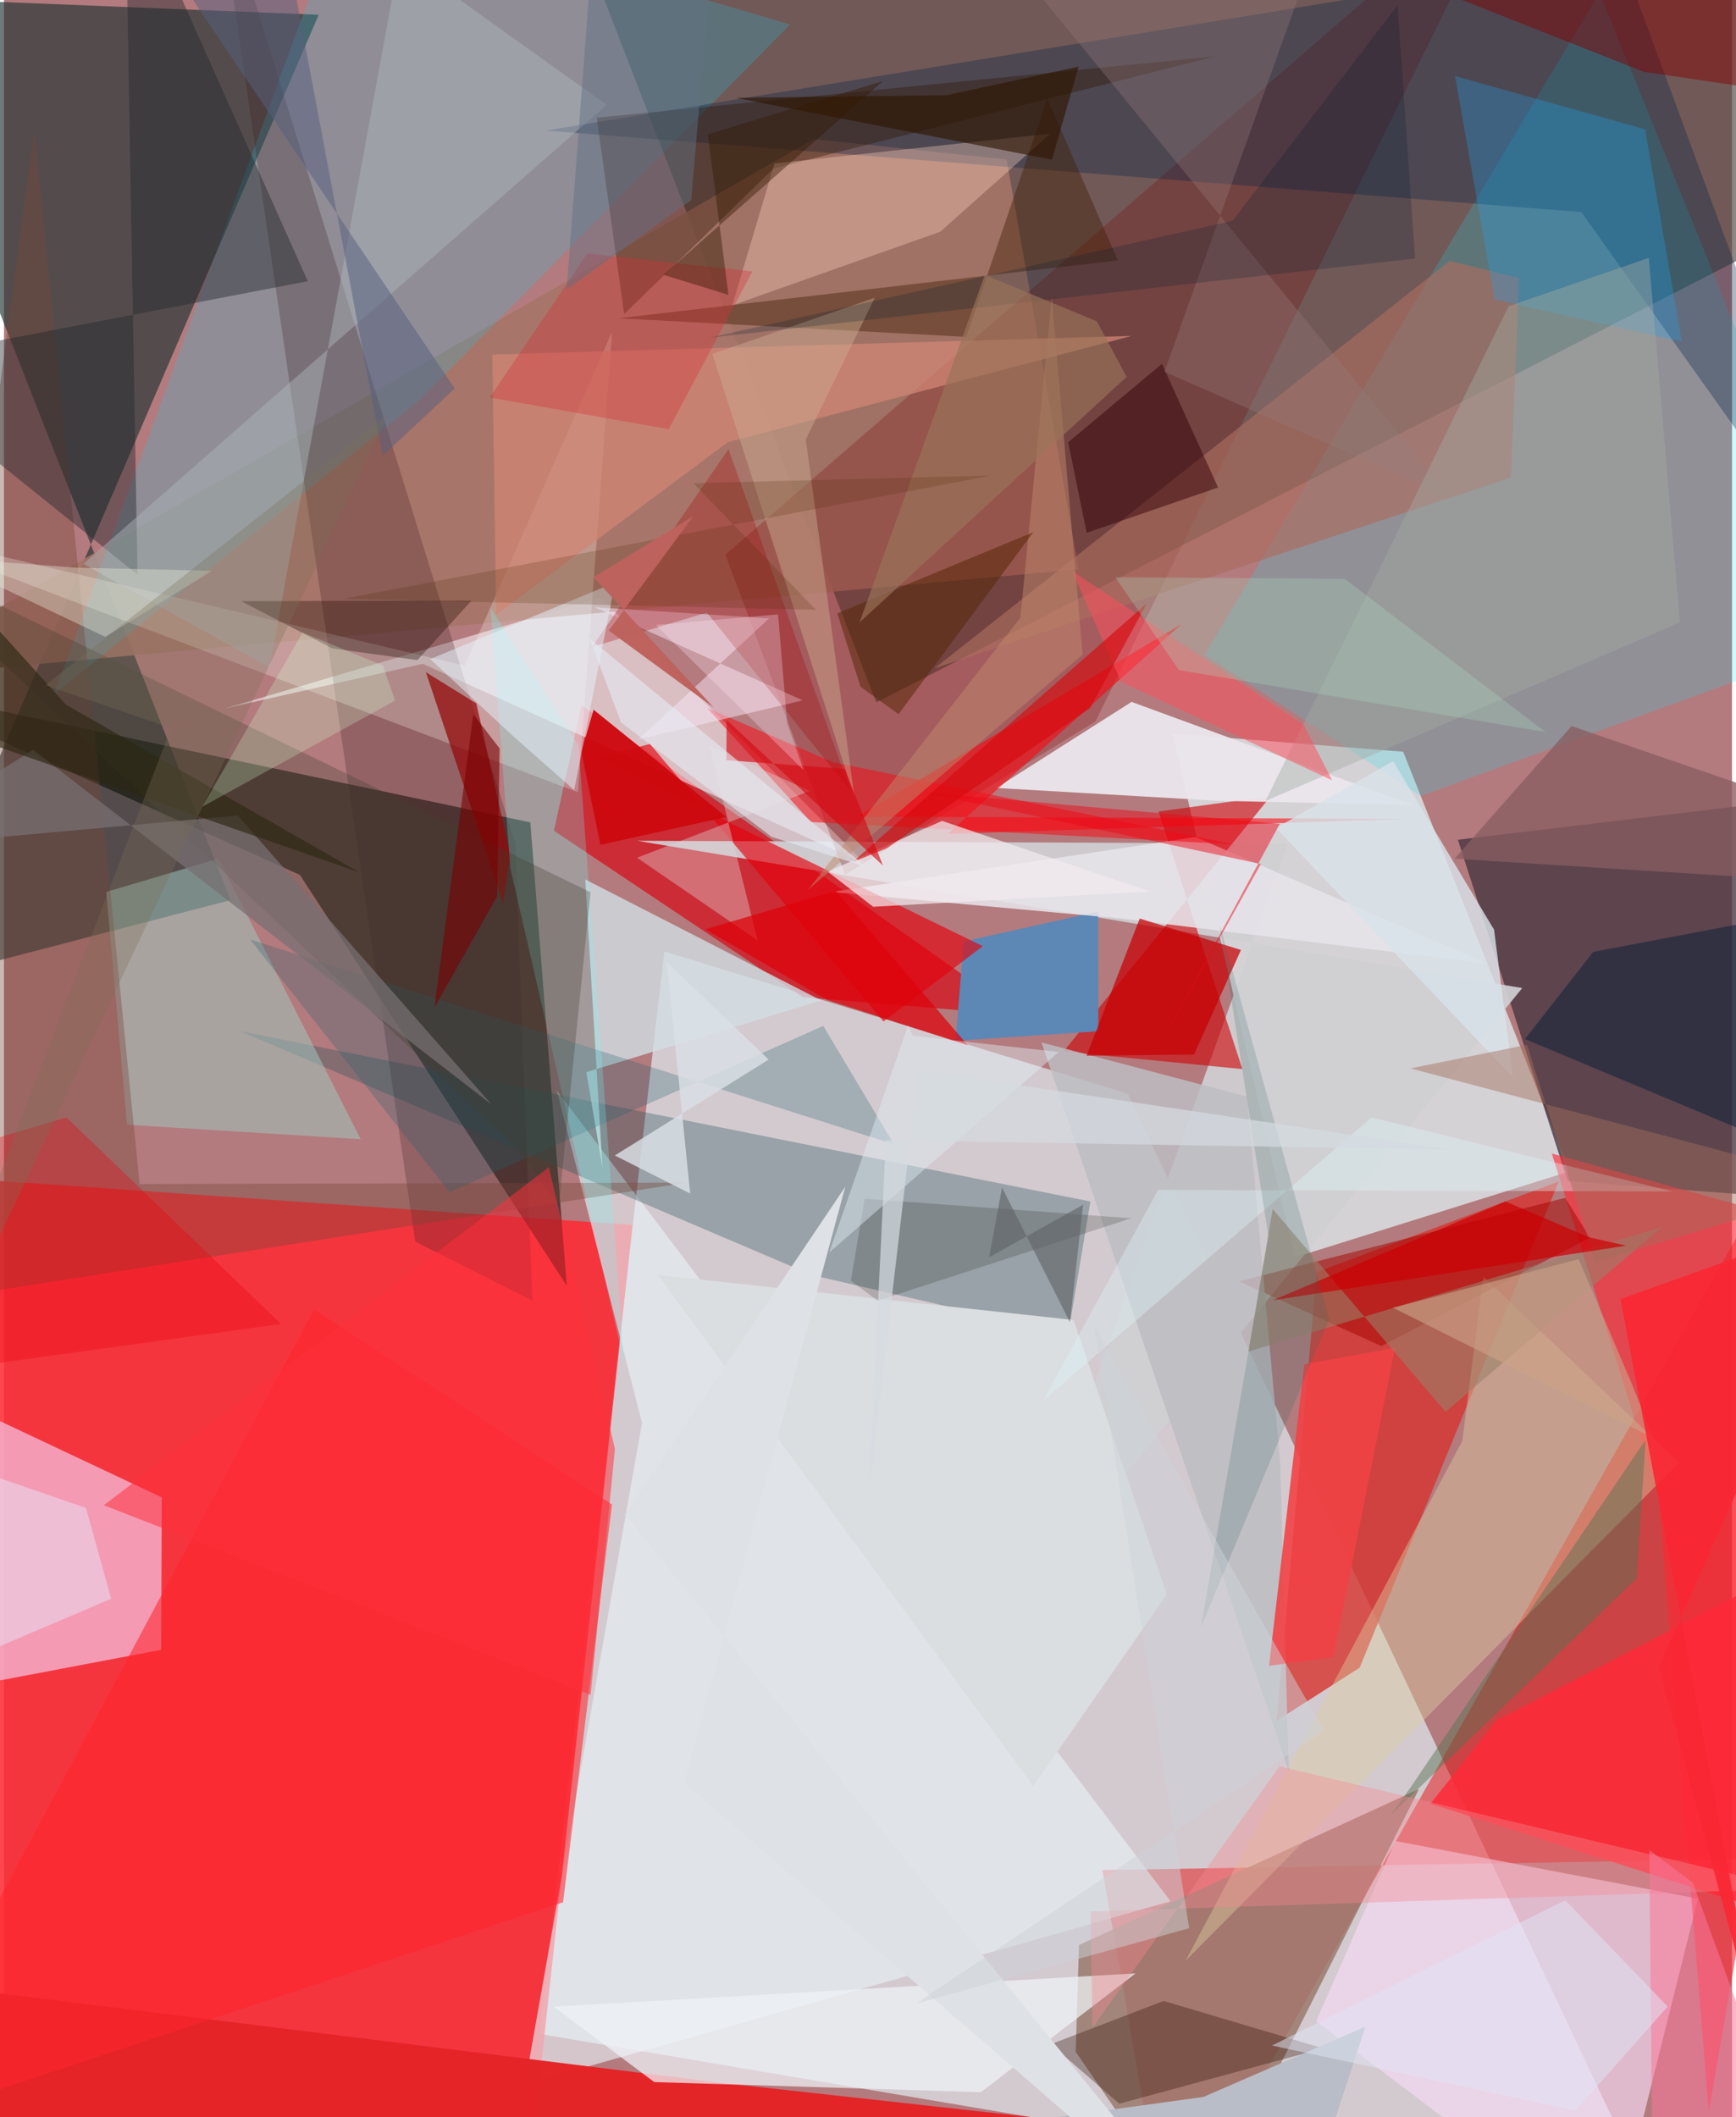 <svg xmlns="http://www.w3.org/2000/svg" width="228" height="278" viewBox="0 0 836 1024"><path fill="#b37b7e" d="M0 0h836v1024H0z"/><path fill="#dce3e8" fill-opacity=".757" d="M802.333 1075.693L543.67 528.964l-224.214-68.777-60.341 523.555z"/><path fill="#ff2b35" fill-opacity=".871" d="M304.073 592.466l-325.712-22.619-25.13 465.723L250.433 1086z"/><path fill="#4f4843" fill-opacity=".655" d="M889.406 99.977L898-62H266.467l155.555 401.722z"/><path fill="#203331" fill-opacity=".643" d="M-49.74 476.798l159.344-41.435L-62-1.474l214.258 8.62z"/><path fill="#e5fbfe" fill-opacity=".675" d="M624.457 608.16l133.033-41.648-80.579-202.934-111.654-8.816z"/><path fill="#070c01" fill-opacity=".549" d="M-62 331.136l205.158 92.004 129.116 198.712-17.634-224.096z"/><path fill="#e80000" fill-opacity=".459" d="M563.078 1086L898 492.455l-6.616 405.863-359.977 6.18z"/><path fill="#43343e" fill-opacity=".765" d="M756.48 571.27l-53.093-165.125L898 382.907l-26.233 197.075z"/><path fill="#d5342f" fill-opacity=".796" d="M635.107 615.279l-19.438 217.004 40.182-25.679 96.332-235.18z"/><path fill="#f3c4e2" fill-opacity=".71" d="M76.348 724.234L-3.97 686.383-62 824.15l138.058-26.196z"/><path fill="#d9030f" fill-opacity=".647" d="M279.406 341.043l212.085 149.982-105.045-8.73L266.072 401.8z"/><path fill="#d0d0d3" fill-opacity=".922" d="M487.864 779.884L734.52 477.876 306.318 406.66l314.83 1.324z"/><path fill="#10e3f7" fill-opacity=".204" d="M685.315 385.061L898 307.452 771.886-3.622 580.878 316.674z"/><path fill="#fcf9ff" fill-opacity=".529" d="M106.831 342.683l95.775-21.62 214.08 96.757-128.062-128.764z"/><path fill="#a77567" fill-opacity=".882" d="M391.642 67.279L-62 328.314l581.856-52.97-34.79-198.202z"/><path fill="#f6daf4" fill-opacity=".659" d="M819.524 918.292L777.596 1086l-142.74-108.455 38.254-87.107z"/><path fill="#e8f1f5" fill-opacity=".635" d="M267.43 527.353l296.95 392.234-312.316 88.535 56.613-319.9z"/><path fill="#245258" fill-opacity=".325" d="M390.853 616.7l123.965 28.715 10.791-64.277-411.6-82.484z"/><path fill="#1dc7e7" fill-opacity=".231" d="M24.43 335.56l176.45-141.912L380.276 11.882 166.13-51.479z"/><path fill="#9a7a6d" fill-opacity=".851" d="M684.564 865.296l-164.495 75.442-1.586 51.65 58.976 85.628z"/><path fill="#e32528" fill-opacity=".992" d="M555.912 1030.472L-36.114 1086-62 956.662l408.802 50.716z"/><path fill="#7a0200" fill-opacity=".251" d="M528.008 348.983l-121.106 74.1-57.895-154.816L730.11-62z"/><path fill="#ce0004" fill-opacity=".596" d="M512.56 508.588l86.548 8.486-40.561-124.561 54.35-7.497z"/><path fill="#eae6ec" fill-opacity=".969" d="M681.61 389.342l-94.115-2.007-107.426-6.238 65.446-41.616z"/><path fill="#ff2835" fill-opacity=".624" d="M898 598.932l-73.248 422.244-24.286-297.682-51.673-165.577z"/><path fill="#d1dee4" fill-opacity=".792" d="M281.235 425.358l114.14 58.516-113.63 34.68 7.778 46.139z"/><path fill="#002246" fill-opacity=".318" d="M898 292.147L782.062-21.884 262.018 63.153l501.09 39.392z"/><path fill="#5c88b6" fill-opacity=".988" d="M529.433 498.78l-.089-57.936-65.056 14.532-3.945 48.006z"/><path fill="#e6e4e9" fill-opacity=".882" d="M400.151 431.421l139.293 12.749L717.434 466l-141.008-61.166z"/><path fill="#eff2f7" fill-opacity=".733" d="M265.939 970.563l48.644 36.466 158.021 4.89 74.793-57.454z"/><path fill="#3a1e21" fill-opacity=".263" d="M198.949 600.492l56.68 28.5-8.29-221.003L102.022-62z"/><path fill="#a1c9c2" fill-opacity=".506" d="M103.789 415.278L49.496 431.41l10.023 112.57 113.054 7.024z"/><path fill="#fd020b" fill-opacity=".569" d="M677.721 396.122l-264.792-1.156 156.823-93.136-113.186 101.481z"/><path fill="#ddcea2" fill-opacity=".416" d="M571.636 948.347l238.662-240.951-94.559-89.916-10.283 79.54z"/><path fill="#774639" fill-opacity=".38" d="M14.706 62.951L-62 633.238l392.418-61.257-264.794.722z"/><path fill="#fffff4" fill-opacity=".255" d="M294.192 160.547l-71.29 161.369L-62 254.706l339.688 128.493z"/><path fill="#e6000b" fill-opacity=".639" d="M473.518 457.627l-48.036 36.436L312.513 359.82l-25.695 6.75z"/><path fill="#a96d5f" fill-opacity=".655" d="M699.336 126.21l-249.05 196.968 278.736-92.186 4.004-96.568z"/><path fill="#2c1500" fill-opacity=".369" d="M300.032 151.924l72.28-70.435 213.67-54.228L286.768 56.9z"/><path fill="#ffd7c5" fill-opacity=".345" d="M352.327 147.681l100.58-35.572 53.332-47.485-133.462 14.452z"/><path fill="#ff2939" fill-opacity=".855" d="M898 938.829L690.123 872.37l31.961-40.304 136.47-70.704z"/><path fill="#22262c" fill-opacity=".427" d="M58.59-62l88.378 198.018L-62 176.149 64.615 277.941z"/><path fill="#1ca3f2" fill-opacity=".294" d="M721.118 144.822l90.569 20.448-17.752-102.748-91.968-25.746z"/><path fill="#a50401" fill-opacity=".51" d="M755.281 579.347l12 19.272-100.972 52.447-68.802-31.346z"/><path fill="#940709" fill-opacity=".722" d="M245.061 413.807l-3.6 22.94-37.347-111.611 24.39 15.064z"/><path fill="#dadee1" d="M497.988 863.893L316.368 616.66l201.045 21.763 45.11 132.782z"/><path fill="#d18674" fill-opacity=".741" d="M545.65 162.45l-309.366 9.044 1.816 125.954 112.047-83.562z"/><path fill="#f3121b" fill-opacity=".553" d="M340.195 342.445l50.202 55.147 204.496 10.767-193.997-39.721z"/><path fill="#bdbdc2" fill-opacity=".851" d="M621.556 856.71L501.92 504.192l99.375 26.195 16.067 176.38z"/><path fill="#aeb8bd" fill-opacity=".451" d="M128.528 322.814l-90.14-50.098L291.548 50.69 191.422-20.833z"/><path fill="#f8e7f6" fill-opacity=".486" d="M306.856 357.621l79.564-18.883-100.668-45.04 84.402 5.404z"/><path fill="#3f1f00" fill-opacity=".416" d="M538.891 125.956l-34.12-78.181-39.265 115.16-168.402-8.995z"/><path fill="#ddd7da" fill-opacity=".388" d="M364.593 454.841l-58.33-39.986 83.691-32.346-48.726-21.783z"/><path fill="#23606d" fill-opacity=".275" d="M396.368 496.198l34.187 57.258-311.478-99.066 96.467 122.248z"/><path fill="#ff242e" fill-opacity=".561" d="M294.16 727.66l-144.187-94.423L-62 1030.495l332.474-110.443z"/><path fill="#2f0e00" fill-opacity=".329" d="M539.568 1017.492l98.644-26.776-77.187-22.919-54.59 20.925z"/><path fill="#74f8fa" fill-opacity=".251" d="M235.402 294.039l42.553 66.365 22.23 299.567-55.203-239.952z"/><path fill="#557451" fill-opacity=".471" d="M680.535 864.432l-10.01 13.85L789.887 763.4l4.277-67.025z"/><path fill="#0e2339" fill-opacity=".537" d="M898 435.824L853.222 551.7l-117.4-49.156 33.001-42.14z"/><path fill="#f04245" fill-opacity=".898" d="M612.017 805.685l31.147-4.15 29.811-149.677-43.906 8.005z"/><path fill="#988269" fill-opacity=".565" d="M697.373 682.866l-83.6-98.09-11.778 68.946 200.08-60.279z"/><path fill="#340209" fill-opacity=".502" d="M523.768 257.687l63.588-21.906-27.151-59.815-45.364 37.938z"/><path fill="#b9bdc7" d="M639.36 1038.961l-135.823-14.182 76.637-10.542 78.532-34.045z"/><path fill="#c70003" fill-opacity=".722" d="M523.74 510.585l25.708-66.324 48.978 15.206-22.691 50.58z"/><path fill="#f58992" fill-opacity=".388" d="M525.614 924.492l340.933-10.926-249.42-59.263-90.522 126.349z"/><path fill="#885d61" fill-opacity=".773" d="M701.767 415.32l56.596-64.133L898 399.123l-16.524 27.526z"/><path fill="#433f30" fill-opacity=".31" d="M283.778 431.542l-15.336 151.166-19.784-26.428-308.296-291.587z"/><path fill="#cfb195" fill-opacity=".427" d="M387.911 212.624l33.337-68.581-78.539 27.137 68.798 214.711z"/><path fill="#977c7d" fill-opacity=".333" d="M561.386 179.8l138.654 60.854L452.194-62l179.669 44.787z"/><path fill="#a70507" fill-opacity=".29" d="M350.51 217.228l-66 95.69 55.534-16.642 69.404 86.163z"/><path fill="#f2ebef" fill-opacity=".71" d="M453.826 397.032l100.379 34.106-133.703 7.432-21.984-16.974z"/><path fill="#787072" fill-opacity=".729" d="M113.101 394.444l122.774 139.742L14.133 362.663-62 410.323z"/><path fill="#820000" fill-opacity=".463" d="M898 50.145L826.589-54.283 548.593-62l244.695 96.736z"/><path fill="#d9e2ea" fill-opacity=".816" d="M720.879 449.649l9.15 71.472-114.64-120.67 56.641-32.276z"/><path fill="#cc090e" fill-opacity=".953" d="M349.444 395.135l-64.191-51.867-5.918 20.4 9.225 44.928z"/><path fill="#a4aaa4" fill-opacity=".424" d="M610.305 387.403l200.466-86.382-15.029-176.31-67.859 23.407z"/><path fill="#230c04" fill-opacity=".341" d="M158.868 313.614l-44.174-22.856 111.494-.252-26.172 28.783z"/><path fill="#ec0817" fill-opacity=".475" d="M617.213 398.457L558.48 506.975l49.593-89.076-163.462-34.784z"/><path fill="#d63037" fill-opacity=".357" d="M362.057 131.282l-79.848-8.72-47.141 69.7 86.495 15.333z"/><path fill="#d9dfe5" fill-opacity=".827" d="M320.665 465.345l49.272 47.154-74.41 46.368 36.454 18.436z"/><path fill="#e7f4ff" fill-opacity=".494" d="M206.219 318.78l40.044 37.201 29.587 26.127 19.808-100.353z"/><path fill="#2f1600" fill-opacity=".624" d="M353.948 47.302l102.269-1.288 63.672-13.772-12.906 44.995z"/><path fill="#fe4f5d" fill-opacity=".514" d="M540.458 329.806l-23.763-53.644 112.051 74.346 13.798 26.908z"/><path fill="#c0896d" fill-opacity=".49" d="M506.887 144.019l14.964 172.539-132.873 113.828L491.724 298.72z"/><path fill="#de020b" fill-opacity=".718" d="M402.354 430.851l-63.09 18.624 58.863 34.13 68.12 21.973z"/><path fill="#fd303b" fill-opacity=".518" d="M295.574 700.816l-11.772 118.97-235.501-91.765 215.308-163.468z"/><path fill="#16110f" fill-opacity=".18" d="M422.671 629.11l122.633-39.865-128.943-9.473-6.624 39.72z"/><path fill="#dbf2f7" fill-opacity=".396" d="M661.616 540.5l-158.85 136.896 55.585-101.883 248.858.765z"/><path fill="#a26e5d" fill-opacity=".459" d="M769.876 610.357l-33.043-105.035-56.41 11.42 213.429 56.514z"/><path fill="#ea000c" fill-opacity=".322" d="M-62 567.853l92.21-27.407 103.879 99.93-143.092 19.731z"/><path fill="#d40912" fill-opacity=".631" d="M406.75 371.894l-57.266-4.218.1-19.46 75.646 70.424z"/><path fill="#e1eff6" fill-opacity=".439" d="M437.428 496.01l2.262 4.984 70.52 7.824-110.968 96.984z"/><path fill="#f97799" fill-opacity=".549" d="M880.815 1086h-83.017l-1.801-191.21 21.01 15.805z"/><path fill="#552602" fill-opacity=".514" d="M498.03 257.345l-65.245 88.051-18.394-13.218-11.254-35.524z"/><path fill="#e5e9d6" fill-opacity=".392" d="M34.59 274.553l66.035 1.525-51.613 31.95-80.704-38.395z"/><path fill="#e8e3f7" fill-opacity=".494" d="M39.663 729.342l-65.04-22.48L-62 821.78l113.87-48.512z"/><path fill="#011c31" fill-opacity=".224" d="M594.344 106.808L341.196 163.36l341.48-38.331-8.5-122.49z"/><path fill="#cc0004" fill-opacity=".698" d="M726.33 581.104l40.584 17.372 17.872 3.992L613.87 628.89z"/><path fill="#d7090c" fill-opacity=".624" d="M525.445 342.474l27.407-50.612-142.298 125.101 16.369-6.613z"/><path fill="#e5eaf1" fill-opacity=".62" d="M298.539 349.438l72.861 55.329 45.84 14.603-134.085-110.743z"/><path fill="#9a7358" fill-opacity=".659" d="M528.735 155.42l-54.212-22.44-60.63 168.066 129.219-118.772z"/><path fill="#2d2814" fill-opacity=".647" d="M30.02 340.852l141.955 81.082-227.838-79.184 39.242-53.524z"/><path fill="#4e2b03" fill-opacity=".2" d="M477.62 229.979l-313.548 59.692 228.8 5.271-59.385-61.221z"/><path fill="#38686a" fill-opacity=".204" d="M579.032 787.081l32.687-189.057-23.642-151.054 53.066 191.18z"/><path fill="#cca187" fill-opacity=".616" d="M761.787 609.007l-89.844 23.5L797.89 695.46l-10.309-25.98z"/><path fill="#abdabf" fill-opacity=".29" d="M537.678 279.215l110.989.758 97.15 74.124-177.446-30.002z"/><path fill="#d3ffd2" fill-opacity=".247" d="M189.247 338.854l-5.996-17.026-38.792-15.886-48.531 84.248z"/><path fill="#d4dbe0" fill-opacity=".725" d="M418.429 722.63l23.953-205.04 257.57 38.49-273.307-4.64z"/><path fill="#dee1e5" d="M407.018 573.948L300.483 732.412 587.425 1086l-258.29-223.862z"/><path fill="#57607e" fill-opacity=".51" d="M183.175 220.517L129.938-62 77.14-21.31l140.928 209.212z"/><path fill="#bd625d" fill-opacity=".988" d="M292.581 304.974l40.977-55.403-48.327 29.647 58.162 63.03z"/><path fill="#ced4d9" fill-opacity=".478" d="M638.508 837.035L527.355 641.008l46.037 291.612-132.202 36.458z"/><path fill="#f92834" fill-opacity=".918" d="M782.038 628.314L898 586.962 800.607 806.31l50.366 186.569z"/><path fill="#fef" fill-opacity=".275" d="M315.386 302.297l59.123-5.167 4.39 52.771 7.998 22.655z"/><path fill="#341800" fill-opacity=".42" d="M319.05 132.913l31.458 9.718-10.003-77.624 84.907-25.904z"/><path fill="#dfe6f6" fill-opacity=".506" d="M760.185 1020.793l44.706-50.29-49.569-51.38-141.884 70.229z"/><path fill="#780003" fill-opacity=".592" d="M227.065 345.525l12.714 16.446-1.19 71.49-30.32 53.892z"/><path fill="#7d6e59" fill-opacity=".31" d="M185.844 200.337L20.105 331.398l60.716 20.79L-62 724.441z"/><path fill="#606467" fill-opacity=".624" d="M476.594 608.1l6.258-33.727 32.835 65.086 6.368-56.772z"/><path fill="#606f84" fill-opacity=".467" d="M285.775-38.547l57.311 11.322-10.624 124.088-60.267 43.227z"/></svg>